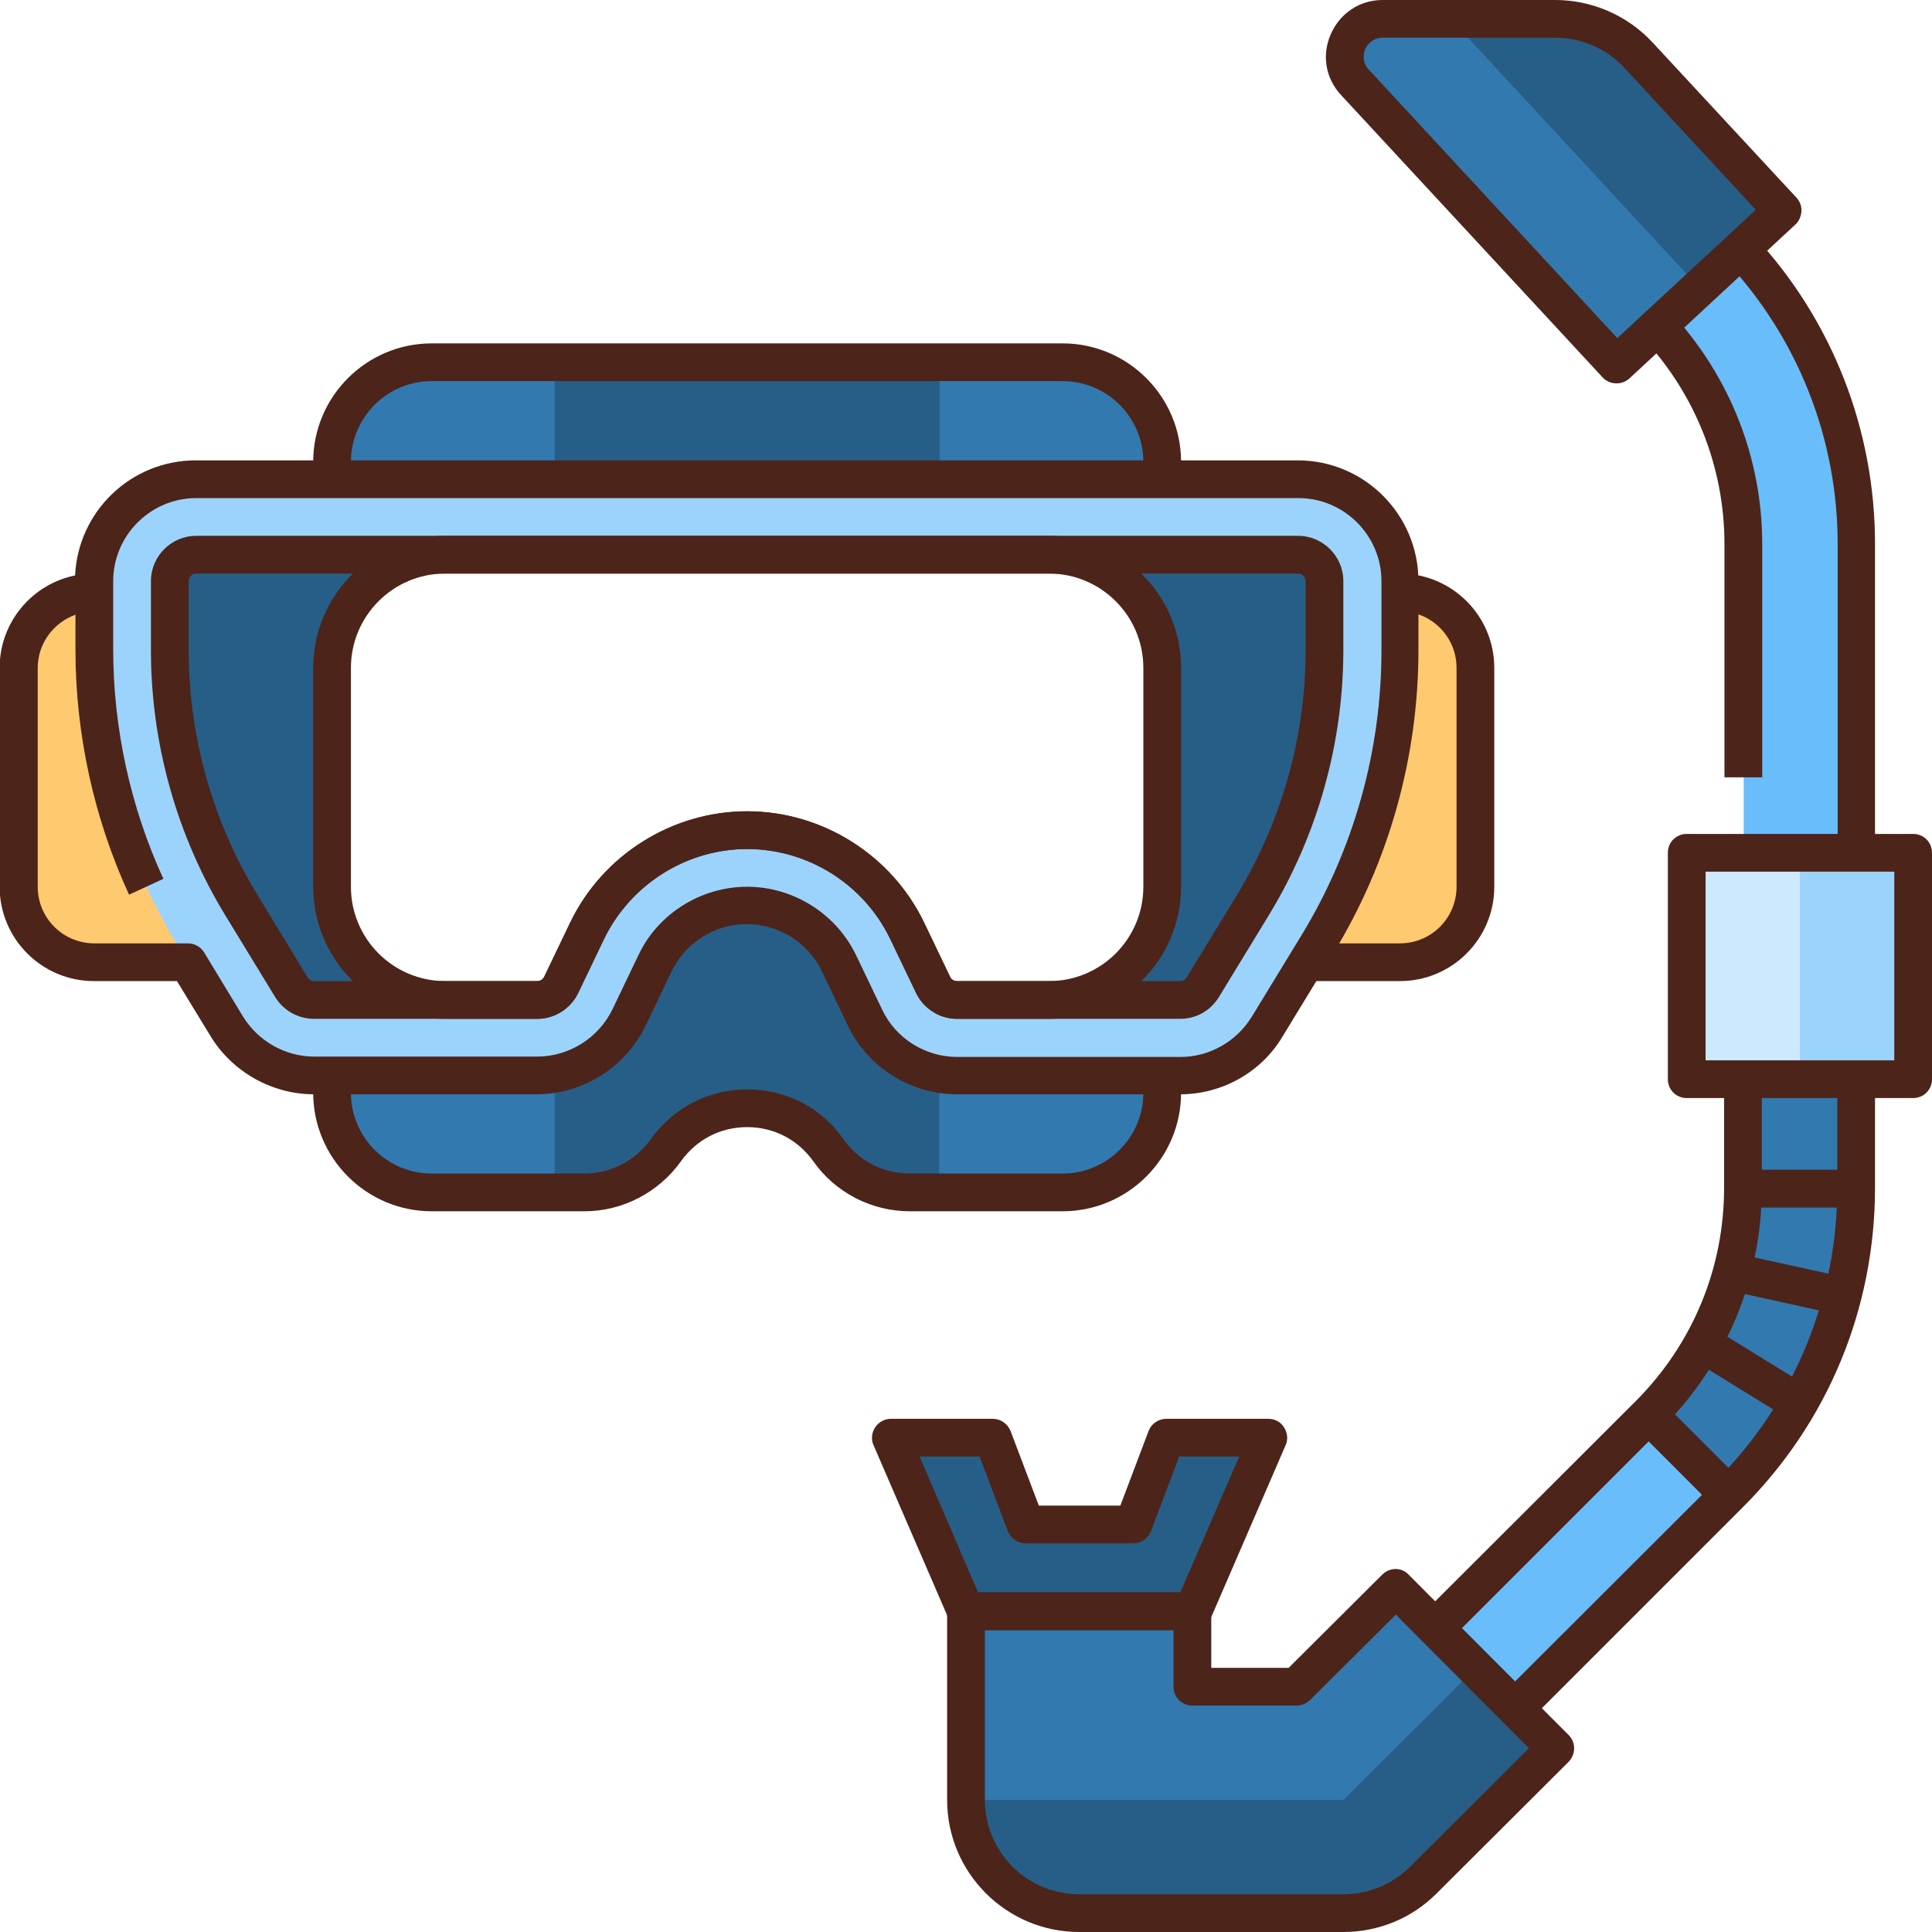 <svg id="Layer_1" enable-background="new 0 0 512 512" height="512" viewBox="0 0 512 512" width="512" xmlns="http://www.w3.org/2000/svg"><g id="XMLID_1_"><g id="XMLID_3824_"><path id="XMLID_1277_" d="m371 255h-63v-98h63c11 0 20 9 20 20v58c0 11-9 20-20 20z" fill="#ffc96f"/><path id="XMLID_2529_" d="m88 255h-63c-11 0-20-9-20-20v-58c0-11 9-20 20-20h63z" fill="#ffc96f"/><g id="XMLID_1280_" fill="#3279af"><path id="XMLID_2067_" d="m278 265h-24.4c-2.7 0-5.2-1.5-6.3-4l-6.9-14.4c-7.8-16.1-24.4-26.6-42.4-26.6s-34.6 10.5-42.4 26.7l-6.9 14.4c-1.2 2.4-3.6 4-6.3 4h-24.4c-16.6 0-30-13.4-30-30v54.6c0 14.6 11.8 26.4 26.4 26.4h40.5c8.6 0 16.6-4.2 21.5-11.2 10.5-14.9 32.6-14.9 43.1 0 4.9 7 13 11.2 21.5 11.2h40.5c14.6 0 26.4-11.8 26.4-26.4v-54.7c.1 16.6-13.3 30-29.9 30z"/><path id="XMLID_2528_" d="m281.6 96h-167.2c-14.6 0-26.4 11.8-26.4 26.4v54.6c0-16.6 13.4-30 30-30h160c16.6 0 30 13.4 30 30v-54.6c0-14.6-11.8-26.4-26.4-26.4z"/></g><g id="XMLID_2517_" fill="#275e87"><path id="XMLID_2526_" d="m147 96h102v51h-102z"/><path id="XMLID_2527_" d="m247.3 261-6.9-14.4c-7.8-16.1-24.4-26.6-42.4-26.6s-34.6 10.5-42.4 26.7l-6.9 14.4c-.4.9-1 1.6-1.7 2.2v52.7h7.9c8.6 0 16.6-4.2 21.5-11.2 10.5-14.9 32.6-14.9 43.1 0 4.9 7 13 11.2 21.5 11.2h7.9v-52.7c-.6-.7-1.2-1.4-1.6-2.3z"/></g><path id="XMLID_2525_" d="m344 127h-292c-14.9 0-27 12.1-27 27v18.2c0 27.5 7.6 54.4 21.8 77.9l13.3 21.9c4.9 8.1 13.7 13 23.1 13h59.2c10.4 0 19.9-6 24.4-15.3l6.9-14.4c4.5-9.4 14-15.3 24.4-15.3s19.9 6 24.4 15.3l6.9 14.4c4.5 9.4 14 15.3 24.4 15.3h59.2c9.4 0 18.2-4.9 23.1-13l13.3-21.8c14.3-23.5 21.8-50.4 21.8-77.9v-18.3c-.2-14.9-12.3-27-27.2-27zm-36 108c0 16.6-13.4 30-30 30h-24.4c-2.7 0-5.2-1.5-6.3-4l-6.9-14.4c-7.8-16.1-24.4-26.6-42.4-26.6s-34.6 10.5-42.4 26.7l-6.9 14.4c-1.2 2.4-3.6 4-6.3 4h-24.4c-16.6 0-30-13.4-30-30v-58c0-16.6 13.4-30 30-30h160c16.6 0 30 13.4 30 30z" fill="#9cd3fc"/><g id="XMLID_2519_" fill="#275e87"><path id="XMLID_2521_" d="m88 235v-58c0-16.6 13.4-30 30-30h-66c-3.9 0-7 3.2-7 7v18.2c0 23.8 6.5 47.2 18.9 67.5l13.3 21.8c1.3 2.1 3.6 3.4 6 3.4h34.8c-16.6.1-30-13.3-30-29.9z"/><path id="XMLID_2522_" d=""/><path id="XMLID_2523_" d="m344 147h-66c16.6 0 30 13.4 30 30v58c0 16.6-13.4 30-30 30h34.8c2.4 0 4.7-1.3 6-3.4l13.3-21.8c12.4-20.4 18.9-43.7 18.9-67.5v-18.3c0-3.8-3.2-7-7-7z"/></g><path id="XMLID_1272_" d="m356 492h-20v-30h13.8l87.3-87.1c16.1-16.1 25-37.4 25-60.2v-170.5c0-21.5-8-42-22.6-57.7l-38.2-41.2 22-20.4 38.2 41.2c19.7 21.3 30.6 49.1 30.6 78.1v170.6c0 30.8-12 59.7-33.8 81.4l-91.6 91.5c-2.9 2.7-6.7 4.3-10.7 4.3z" fill="#69bdfb"/><path id="XMLID_1771_" d="m492 286h-30v28.7c0 22.7-8.9 44.1-25 60.2l21.2 21.2c21.8-21.7 33.8-50.6 33.8-81.4z" fill="#3279af"/><g id="XMLID_1269_"><path id="XMLID_1270_" d="m412.2 463.3-35 34.9c-5.6 5.6-13.2 8.8-21.2 8.8h-70c-16.6 0-30-13.4-30-30v-73h60v43h27.6l26.2-26.2z" fill="#3279af"/></g><path id="XMLID_1788_" d="m412.2 463.3-35 34.9c-5.6 5.6-13.2 8.8-21.2 8.8h-70c-16.6 0-30-13.4-30-30h100l35-34.9z" fill="#275e87"/><g id="XMLID_1267_"><path id="XMLID_1766_" d="m449.2 358.8h30v10h-30z" fill="#275e87" transform="matrix(.851 .525 -.525 .851 259.781 -189.432)"/></g><g id="XMLID_1266_"><path id="XMLID_1296_" d="m458.7 335.2h30v10h-30z" fill="#275e87" transform="matrix(.977 .215 -.215 .977 84.221 -93.891)"/></g><g id="XMLID_1265_"><path id="XMLID_1290_" d="m462 310h30v10h-30z" fill="#275e87"/></g><g id="XMLID_1263_"><path id="XMLID_1264_" d="m428.4 96.6-69.3-74.8c-5.9-6.4-1.4-16.8 7.3-16.8h45.8c8.4 0 16.3 3.5 22 9.6l38.2 41.2z" fill="#3279af"/></g><path id="XMLID_1274_" d="m447 226h60v60h-60z" fill="#cde9fe"/><path id="XMLID_1268_" d="m477 226h30v60h-30z" fill="#9cd3fc"/><g fill="#275e87"><path id="XMLID_1790_" d="m472.4 55.9-22 20.4-66-71.3h27.8c8.4 0 16.3 3.5 22 9.6z"/><path id="XMLID_1273_" d="m336 381-19.9 46h-60.2l-19.9-46h27l8.8 23h28.4l8.8-23z"/></g></g><g id="XMLID_3780_"><g id="XMLID_262_"><path id="XMLID_2721_" d="m312.8 290h-59.2c-12.2 0-23.6-7.1-28.9-18.2l-6.9-14.4c-3.6-7.6-11.4-12.5-19.9-12.5s-16.2 4.9-19.9 12.5l-6.9 14.4c-5.3 11-16.6 18.2-28.9 18.2h-59c-11.1 0-21.6-5.9-27.4-15.4l-8.9-14.6h-22c-13.8 0-25-11.2-25-25v-58c0-12.1 8.6-22.2 20-24.5.8-17 14.8-30.5 32-30.5h292c17.7 0 32 14.4 32 32v18.2c0 28.4-7.8 56.3-22.6 80.5l-13.3 21.8c-5.6 9.6-16.1 15.5-27.2 15.5zm-114.8-55c12.2 0 23.6 7.1 28.9 18.2l6.9 14.4c3.6 7.6 11.4 12.5 19.9 12.5h59.2c7.6 0 14.8-4.1 18.8-10.6l13.3-21.8c13.8-22.7 21.1-48.8 21.1-75.3v-18.4c0-12.1-9.9-22-22-22h-292.1c-12.1 0-22 9.9-22 22v18.2c0 20.8 4.6 41.8 13.3 60.7l-9.1 4.2c-9.3-20.2-14.2-42.6-14.2-64.8v-9.4c-5.8 2.1-10 7.6-10 14.1v58c0 8.3 6.7 15 15 15h24.8c1.7 0 3.4.9 4.3 2.4l10.3 17c4 6.5 11.2 10.6 18.8 10.6h59.2c8.4 0 16.2-4.9 19.9-12.5l6.9-14.4c5.2-11 16.6-18.1 28.8-18.1z" fill="#4d2419"/></g><g id="XMLID_261_"><path id="XMLID_2718_" d="m312.8 270h-59.2c-4.6 0-8.8-2.7-10.8-6.8l-6.9-14.4c-7-14.5-21.8-23.8-37.9-23.8s-30.9 9.4-37.9 23.8l-6.9 14.4c-2 4.1-6.2 6.8-10.8 6.8h-59.2c-4.2 0-8.1-2.2-10.3-5.8l-13.3-21.8c-12.8-21.1-19.6-45.4-19.6-70.1v-18.3c0-6.6 5.4-12 12-12h292c6.6 0 12 5.4 12 12v18.2c0 24.7-6.8 49-19.6 70.1l-13.3 21.8c-2.2 3.7-6.1 5.9-10.3 5.9zm-114.8-55c19.9 0 38.3 11.6 46.9 29.5l6.9 14.4c.3.7 1.1 1.1 1.8 1.1h59.2c.7 0 1.4-.4 1.7-1l13.3-21.8c11.9-19.6 18.2-42 18.2-64.9v-18.3c0-1.1-.9-2-2-2h-292c-1.1 0-2 .9-2 2v18.2c0 22.9 6.3 45.4 18.2 64.9l13.3 21.9c.4.6 1 1 1.7 1h59.2c.8 0 1.5-.5 1.8-1.1l6.9-14.4c8.6-17.9 27-29.5 46.9-29.5z" fill="#4d2419"/></g><g id="XMLID_264_"><path id="XMLID_2717_" d="m371 260h-24.8v-10h24.8c8.3 0 15-6.7 15-15v-58c0-8.3-6.7-15-15-15v-10c13.8 0 25 11.2 25 25v58c0 13.8-11.2 25-25 25z" fill="#4d2419"/></g><g id="XMLID_316_"><path id="XMLID_2716_" d="m281.6 321h-40.5c-10.2 0-19.8-5-25.6-13.3-4.1-5.7-10.4-9-17.5-9s-13.4 3.3-17.5 9c-5.9 8.3-15.5 13.3-25.6 13.3h-40.5c-17.3 0-31.4-14.1-31.4-31.4v-4.6h10v4.6c0 11.8 9.6 21.4 21.4 21.4h40.5c6.9 0 13.5-3.4 17.5-9 6-8.4 15.3-13.3 25.6-13.3s19.7 4.8 25.6 13.3c4 5.7 10.5 9 17.5 9h40.5c11.8 0 21.4-9.6 21.4-21.4v-4.6h10v4.6c0 17.3-14.1 31.4-31.4 31.4z" fill="#4d2419"/></g><g id="XMLID_252_"><path id="XMLID_2715_" d="m313 127h-10v-4.6c0-11.8-9.6-21.4-21.4-21.4h-167.2c-11.8 0-21.4 9.6-21.4 21.4v4.6h-10v-4.6c0-17.3 14.1-31.4 31.4-31.4h167.2c17.3 0 31.4 14.1 31.4 31.4z" fill="#4d2419"/></g><g id="XMLID_266_"><path id="XMLID_2711_" d="m278 270h-24.4c-4.6 0-8.8-2.7-10.8-6.8l-6.9-14.4c-7-14.5-21.8-23.8-37.9-23.8s-30.9 9.4-37.9 23.8l-6.9 14.4c-2 4.1-6.2 6.8-10.8 6.8h-24.4c-19.3 0-35-15.7-35-35v-58c0-19.3 15.7-35 35-35h160c19.3 0 35 15.7 35 35v58c0 19.3-15.7 35-35 35zm-80-55c19.9 0 38.3 11.6 46.9 29.5l6.9 14.4c.3.7 1.1 1.1 1.8 1.1h24.4c13.8 0 25-11.2 25-25v-58c0-13.8-11.2-25-25-25h-160c-13.8 0-25 11.2-25 25v58c0 13.8 11.2 25 25 25h24.4c.8 0 1.5-.5 1.8-1.1l6.9-14.4c8.6-17.9 27-29.5 46.9-29.5z" fill="#4d2419"/></g><g id="XMLID_263_"><path id="XMLID_2708_" d="m507 291h-60c-2.8 0-5-2.2-5-5v-60c0-2.8 2.2-5 5-5h60c2.8 0 5 2.2 5 5v60c0 2.8-2.2 5-5 5zm-55-10h50v-50h-50z" fill="#4d2419"/></g><g id="XMLID_483_"><path id="XMLID_2705_" d="m316.1 432h-60.1c-2 0-3.8-1.2-4.6-3l-19.9-46c-.7-1.5-.5-3.3.4-4.7s2.5-2.3 4.2-2.3h27c2.1 0 3.9 1.3 4.7 3.2l7.5 19.8h21.6l7.5-19.8c.7-1.9 2.6-3.2 4.7-3.2h27c1.7 0 3.3.8 4.2 2.3.9 1.4 1.1 3.2.4 4.7l-19.9 46c-.9 1.8-2.7 3-4.7 3zm-56.9-10h53.6l15.6-36h-15.9l-7.5 19.8c-.7 1.9-2.6 3.2-4.7 3.2h-28.5c-2.1 0-3.9-1.3-4.7-3.2l-7.5-19.8h-15.9z" fill="#4d2419"/></g><g id="XMLID_265_"><g id="XMLID_158_"><path id="XMLID_2704_" d="m383.9 435-7.1-7.1 56.6-56.5c15.1-15.1 23.5-35.2 23.5-56.6v-28.8h10v28.7c0 24.1-9.4 46.7-26.4 63.7z" fill="#4d2419"/></g><g id="XMLID_114_"><path id="XMLID_2703_" d="m405.1 456.2-7.1-7.1 56.6-56.5c20.8-20.8 32.3-48.4 32.3-77.9v-29.7h10v29.7c0 32.1-12.5 62.3-35.2 84.9z" fill="#4d2419"/></g><g id="XMLID_124_"><path id="XMLID_2702_" d="m497 226h-10v-81.8c0-27.8-10.4-54.3-29.3-74.7l7.3-6.8c20.6 22.2 31.9 51.2 31.9 81.5v81.8z" fill="#4d2419"/></g><g id="XMLID_95_"><path id="XMLID_2701_" d="m467 206h-10v-61.8c0-20.2-7.6-39.5-21.3-54.3l7.3-6.9c15.4 16.7 24 38.4 24 61.1z" fill="#4d2419"/></g></g><g id="XMLID_315_"><g id="XMLID_676_"><path id="XMLID_2689_" d="m356 512h-70c-19.3 0-35-15.7-35-35v-50c0-2.8 2.2-5 5-5h60c2.8 0 5 2.2 5 5v15h20.5l24.8-24.7c.9-.9 2.2-1.5 3.5-1.5 1.3 0 2.6.5 3.5 1.5l42.4 42.5c2 2 1.9 5.1 0 7.1l-35 34.9c-6.6 6.6-15.4 10.2-24.7 10.2zm-95-80v45c0 13.8 11.2 25 25 25h70c6.7 0 12.9-2.6 17.7-7.3l31.5-31.4-35.3-35.4-22.7 22.6c-.9.9-2.2 1.5-3.5 1.5h-27.7c-2.8 0-5-2.2-5-5v-15z" fill="#4d2419"/></g></g><g id="XMLID_319_"><path id="XMLID_2688_" d="m432.6 380.5h30v10h-30z" fill="#4d2419" transform="matrix(.707 .708 -.708 .707 404.259 -203.658)"/></g><g id="XMLID_627_"><g id="XMLID_628_"><path id="XMLID_2685_" d="m428.4 101.6c-1.3 0-2.7-.5-3.7-1.6l-69.3-74.8c-4.1-4.4-5.2-10.6-2.7-16.2s7.7-9 13.7-9h45.8c9.7 0 19.1 4.1 25.7 11.2l38.2 41.2c.9 1 1.4 2.3 1.3 3.6s-.6 2.6-1.6 3.5l-44 40.8c-1 .9-2.2 1.3-3.4 1.3zm-62-91.6c-3 0-4.3 2.3-4.6 3s-1.1 3.2.9 5.4l65.9 71.2 36.7-34-34.8-37.6c-4.7-5.1-11.4-8-18.3-8z" fill="#4d2419"/></g></g><g id="XMLID_519_"><path id="XMLID_2572_" d="m449.2 358.8h30v10h-30z" fill="#4d2419" transform="matrix(.851 .525 -.525 .851 259.781 -189.432)"/></g><g id="XMLID_518_"><path id="XMLID_2571_" d="m458.7 335.2h30v10h-30z" fill="#4d2419" transform="matrix(.977 .215 -.215 .977 84.221 -93.891)"/></g><g id="XMLID_516_"><path id="XMLID_2570_" d="m462 310h30v10h-30z" fill="#4d2419"/></g></g></g></svg>